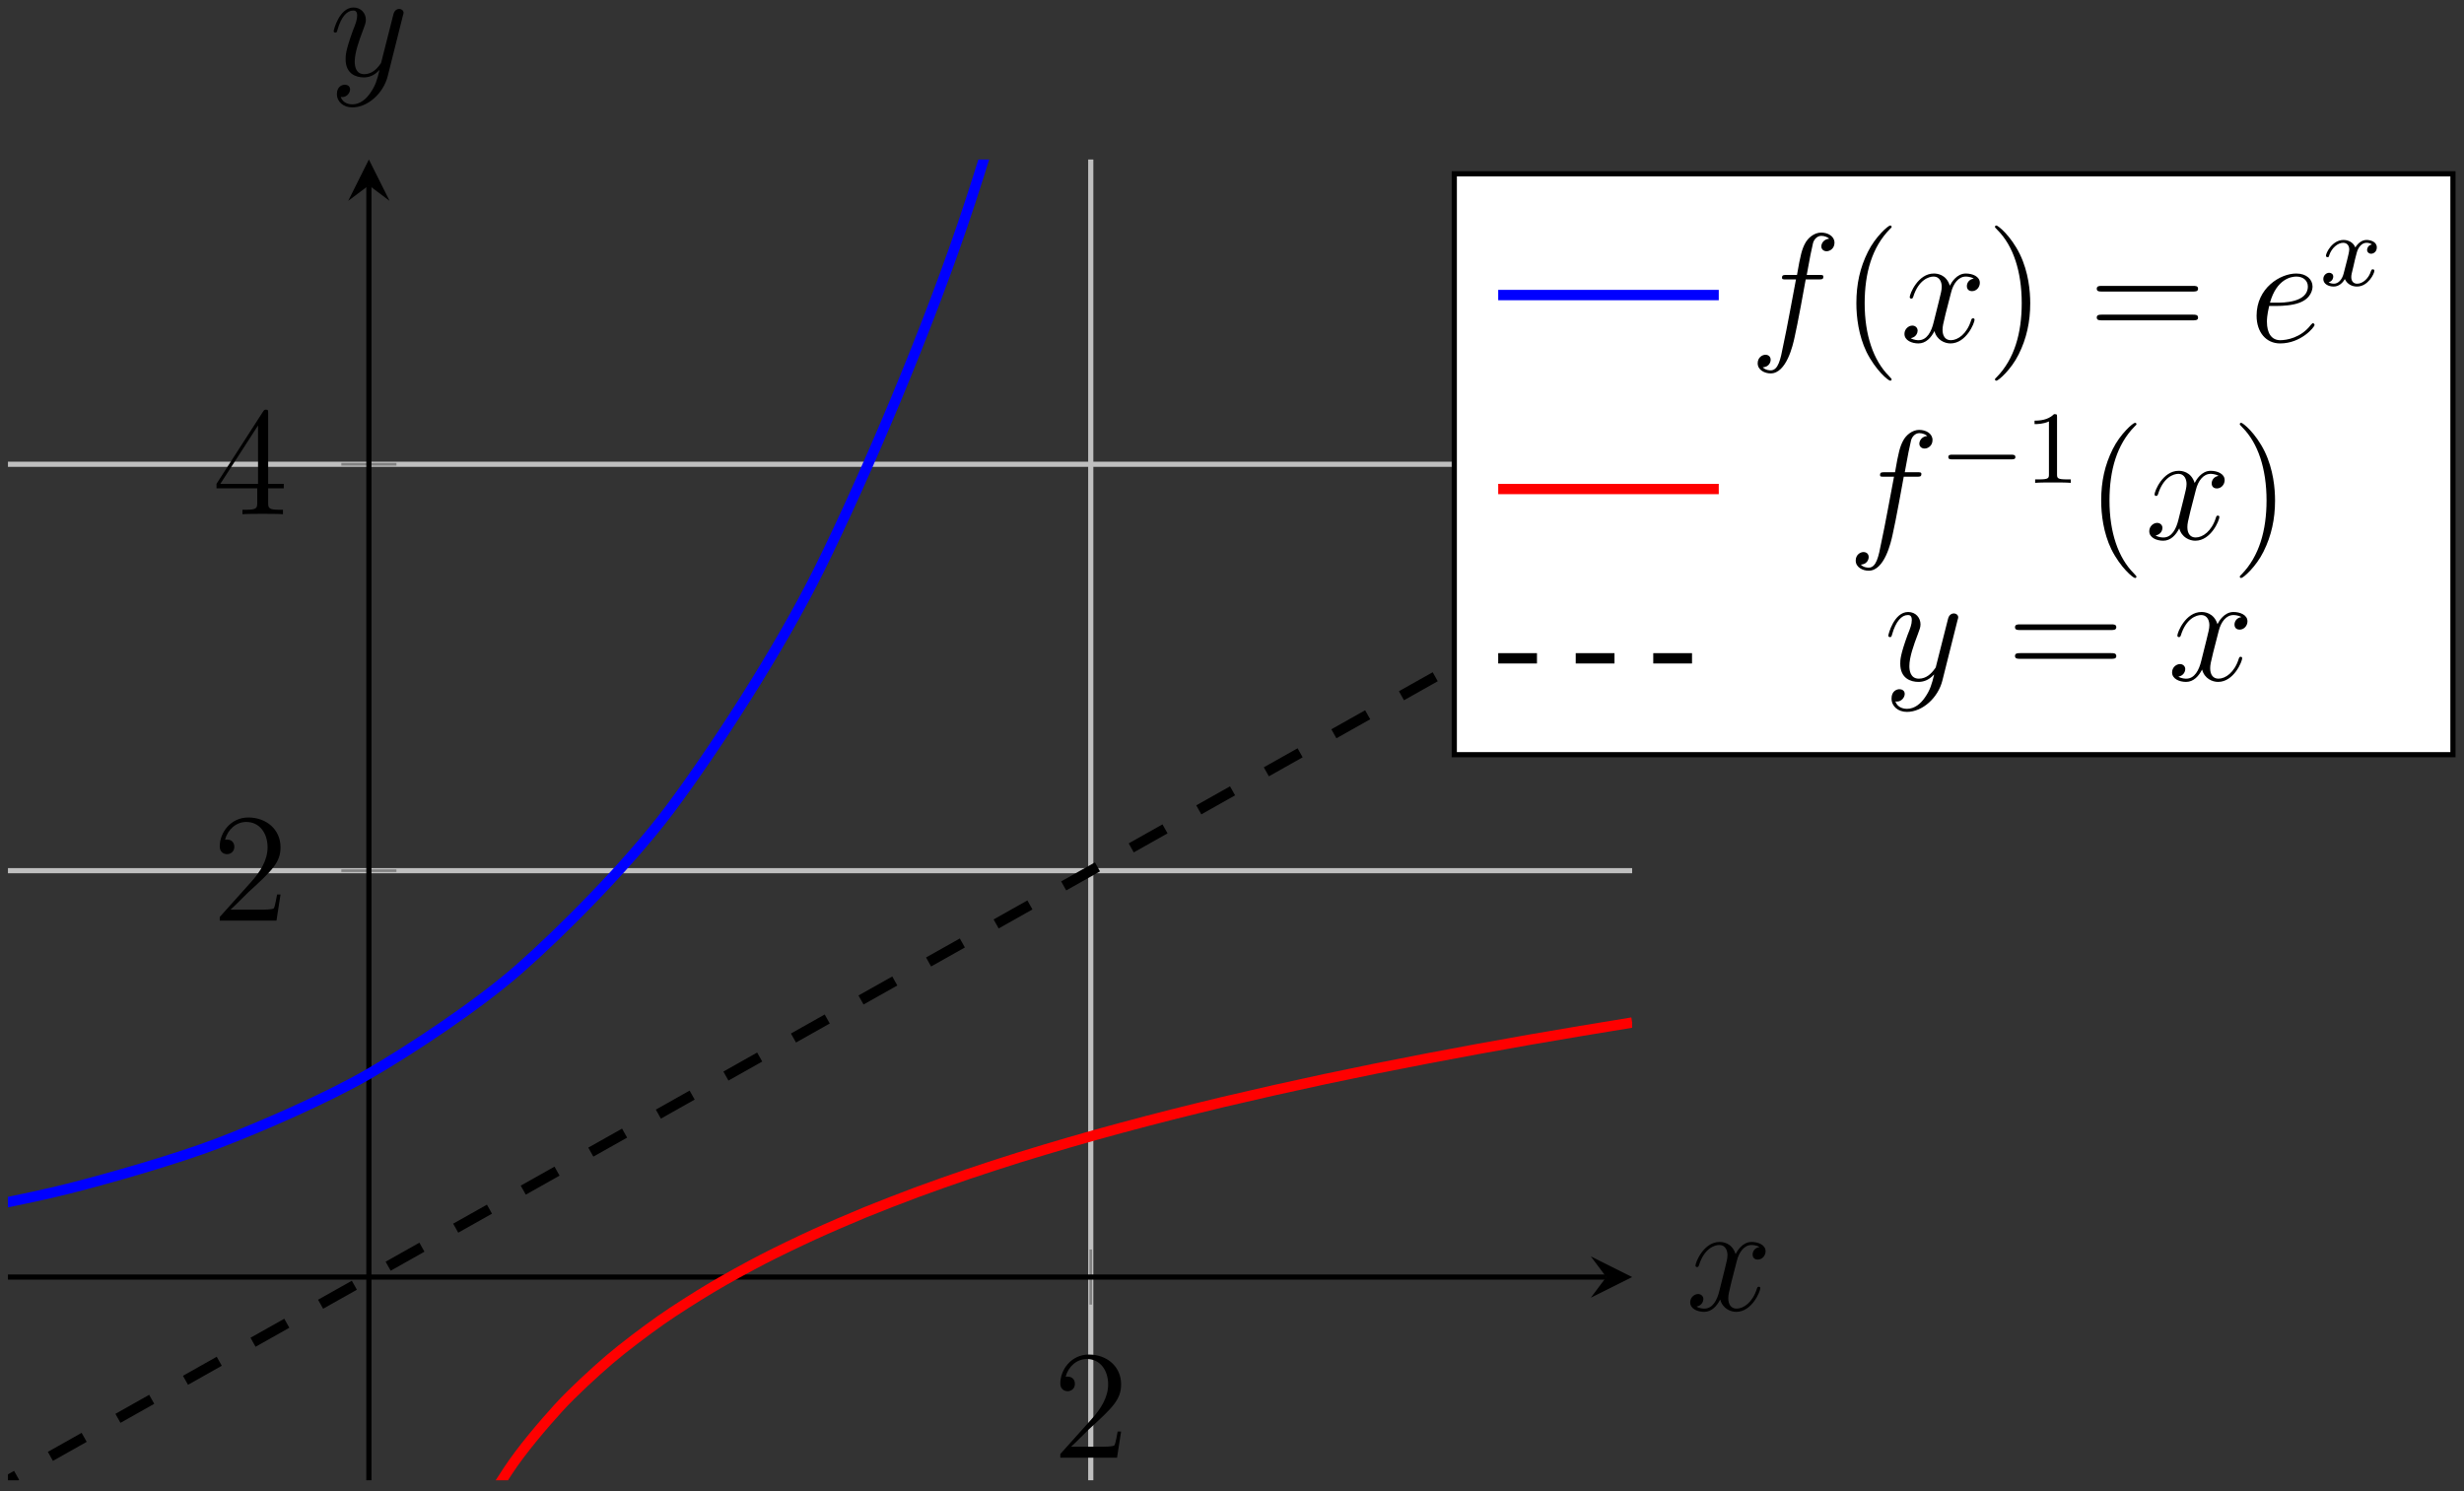 <?xml version="1.0" encoding="UTF-8"?>
<svg xmlns="http://www.w3.org/2000/svg" xmlns:xlink="http://www.w3.org/1999/xlink" width="190pt" height="115pt" viewBox="0 0 190 115" version="1.1">
<rect x="0" y="0" width="190" height="115" fill="#333333" stroke="none"/>
<defs>
<g>
<symbol overflow="visible" id="glyph0-0">
<path style="stroke:none;" d=""/>
</symbol>
<symbol overflow="visible" id="glyph0-1">
<path style="stroke:none;" d="M 5.266 -2.016 L 5 -2.016 C 4.953 -1.812 4.859 -1.141 4.75 -0.953 C 4.656 -0.844 3.984 -0.844 3.625 -0.844 L 1.406 -0.844 C 1.734 -1.125 2.469 -1.891 2.766 -2.172 C 4.594 -3.844 5.266 -4.469 5.266 -5.656 C 5.266 -7.031 4.172 -7.953 2.781 -7.953 C 1.406 -7.953 0.578 -6.766 0.578 -5.734 C 0.578 -5.125 1.109 -5.125 1.141 -5.125 C 1.406 -5.125 1.703 -5.312 1.703 -5.688 C 1.703 -6.031 1.484 -6.25 1.141 -6.25 C 1.047 -6.25 1.016 -6.25 0.984 -6.234 C 1.203 -7.047 1.859 -7.609 2.625 -7.609 C 3.641 -7.609 4.266 -6.75 4.266 -5.656 C 4.266 -4.641 3.688 -3.75 3 -2.984 L 0.578 -0.281 L 0.578 0 L 4.953 0 Z M 5.266 -2.016 "/>
</symbol>
<symbol overflow="visible" id="glyph0-2">
<path style="stroke:none;" d="M 4.312 -7.781 C 4.312 -8.016 4.312 -8.062 4.141 -8.062 C 4.047 -8.062 4.016 -8.062 3.922 -7.922 L 0.328 -2.344 L 0.328 -2 L 3.469 -2 L 3.469 -0.906 C 3.469 -0.469 3.438 -0.344 2.562 -0.344 L 2.328 -0.344 L 2.328 0 C 2.609 -0.031 3.547 -0.031 3.891 -0.031 C 4.219 -0.031 5.172 -0.031 5.453 0 L 5.453 -0.344 L 5.219 -0.344 C 4.344 -0.344 4.312 -0.469 4.312 -0.906 L 4.312 -2 L 5.516 -2 L 5.516 -2.344 L 4.312 -2.344 Z M 3.531 -6.844 L 3.531 -2.344 L 0.625 -2.344 Z M 3.531 -6.844 "/>
</symbol>
<symbol overflow="visible" id="glyph0-3">
<path style="stroke:none;" d="M 3.891 2.906 C 3.891 2.875 3.891 2.844 3.688 2.641 C 2.484 1.438 1.812 -0.531 1.812 -2.969 C 1.812 -5.297 2.375 -7.297 3.766 -8.703 C 3.891 -8.812 3.891 -8.828 3.891 -8.875 C 3.891 -8.938 3.828 -8.969 3.781 -8.969 C 3.625 -8.969 2.641 -8.109 2.062 -6.938 C 1.453 -5.719 1.172 -4.453 1.172 -2.969 C 1.172 -1.906 1.344 -0.484 1.953 0.781 C 2.672 2.219 3.641 3 3.781 3 C 3.828 3 3.891 2.969 3.891 2.906 Z M 3.891 2.906 "/>
</symbol>
<symbol overflow="visible" id="glyph0-4">
<path style="stroke:none;" d="M 3.375 -2.969 C 3.375 -3.891 3.25 -5.359 2.578 -6.75 C 1.875 -8.188 0.891 -8.969 0.766 -8.969 C 0.719 -8.969 0.656 -8.938 0.656 -8.875 C 0.656 -8.828 0.656 -8.812 0.859 -8.609 C 2.062 -7.406 2.719 -5.422 2.719 -2.984 C 2.719 -0.672 2.156 1.328 0.781 2.734 C 0.656 2.844 0.656 2.875 0.656 2.906 C 0.656 2.969 0.719 3 0.766 3 C 0.922 3 1.906 2.141 2.484 0.969 C 3.094 -0.25 3.375 -1.547 3.375 -2.969 Z M 3.375 -2.969 "/>
</symbol>
<symbol overflow="visible" id="glyph0-5">
<path style="stroke:none;" d="M 8.062 -3.875 C 8.234 -3.875 8.453 -3.875 8.453 -4.094 C 8.453 -4.312 8.25 -4.312 8.062 -4.312 L 1.031 -4.312 C 0.859 -4.312 0.641 -4.312 0.641 -4.094 C 0.641 -3.875 0.844 -3.875 1.031 -3.875 Z M 8.062 -1.656 C 8.234 -1.656 8.453 -1.656 8.453 -1.859 C 8.453 -2.094 8.25 -2.094 8.062 -2.094 L 1.031 -2.094 C 0.859 -2.094 0.641 -2.094 0.641 -1.875 C 0.641 -1.656 0.844 -1.656 1.031 -1.656 Z M 8.062 -1.656 "/>
</symbol>
<symbol overflow="visible" id="glyph1-0">
<path style="stroke:none;" d=""/>
</symbol>
<symbol overflow="visible" id="glyph1-1">
<path style="stroke:none;" d="M 5.672 -4.875 C 5.281 -4.812 5.141 -4.516 5.141 -4.297 C 5.141 -4 5.359 -3.906 5.531 -3.906 C 5.891 -3.906 6.141 -4.219 6.141 -4.547 C 6.141 -5.047 5.562 -5.266 5.062 -5.266 C 4.344 -5.266 3.938 -4.547 3.828 -4.328 C 3.547 -5.219 2.812 -5.266 2.594 -5.266 C 1.375 -5.266 0.734 -3.703 0.734 -3.438 C 0.734 -3.391 0.781 -3.328 0.859 -3.328 C 0.953 -3.328 0.984 -3.406 1 -3.453 C 1.406 -4.781 2.219 -5.031 2.562 -5.031 C 3.094 -5.031 3.203 -4.531 3.203 -4.25 C 3.203 -3.984 3.125 -3.703 2.984 -3.125 L 2.578 -1.5 C 2.406 -0.781 2.062 -0.125 1.422 -0.125 C 1.359 -0.125 1.062 -0.125 0.812 -0.281 C 1.25 -0.359 1.344 -0.719 1.344 -0.859 C 1.344 -1.094 1.156 -1.25 0.938 -1.25 C 0.641 -1.25 0.328 -0.984 0.328 -0.609 C 0.328 -0.109 0.891 0.125 1.406 0.125 C 1.984 0.125 2.391 -0.328 2.641 -0.828 C 2.828 -0.125 3.438 0.125 3.875 0.125 C 5.094 0.125 5.734 -1.453 5.734 -1.703 C 5.734 -1.766 5.688 -1.812 5.625 -1.812 C 5.516 -1.812 5.5 -1.75 5.469 -1.656 C 5.141 -0.609 4.453 -0.125 3.906 -0.125 C 3.484 -0.125 3.266 -0.438 3.266 -0.922 C 3.266 -1.188 3.312 -1.375 3.5 -2.156 L 3.922 -3.797 C 4.094 -4.5 4.5 -5.031 5.062 -5.031 C 5.078 -5.031 5.422 -5.031 5.672 -4.875 Z M 5.672 -4.875 "/>
</symbol>
<symbol overflow="visible" id="glyph1-2">
<path style="stroke:none;" d="M 3.141 1.344 C 2.828 1.797 2.359 2.203 1.766 2.203 C 1.625 2.203 1.047 2.172 0.875 1.625 C 0.906 1.641 0.969 1.641 0.984 1.641 C 1.344 1.641 1.594 1.328 1.594 1.047 C 1.594 0.781 1.359 0.688 1.188 0.688 C 0.984 0.688 0.578 0.828 0.578 1.406 C 0.578 2.016 1.094 2.438 1.766 2.438 C 2.969 2.438 4.172 1.344 4.5 0.016 L 5.672 -4.656 C 5.688 -4.703 5.719 -4.781 5.719 -4.859 C 5.719 -5.031 5.562 -5.156 5.391 -5.156 C 5.281 -5.156 5.031 -5.109 4.938 -4.75 L 4.047 -1.234 C 4 -1.016 4 -0.984 3.891 -0.859 C 3.656 -0.531 3.266 -0.125 2.688 -0.125 C 2.016 -0.125 1.953 -0.781 1.953 -1.094 C 1.953 -1.781 2.281 -2.703 2.609 -3.562 C 2.734 -3.906 2.812 -4.078 2.812 -4.312 C 2.812 -4.812 2.453 -5.266 1.859 -5.266 C 0.766 -5.266 0.328 -3.531 0.328 -3.438 C 0.328 -3.391 0.375 -3.328 0.453 -3.328 C 0.562 -3.328 0.578 -3.375 0.625 -3.547 C 0.906 -4.547 1.359 -5.031 1.828 -5.031 C 1.938 -5.031 2.141 -5.031 2.141 -4.641 C 2.141 -4.328 2.016 -3.984 1.828 -3.531 C 1.25 -1.953 1.25 -1.562 1.25 -1.281 C 1.25 -0.141 2.062 0.125 2.656 0.125 C 3 0.125 3.438 0.016 3.844 -0.438 L 3.859 -0.422 C 3.688 0.281 3.562 0.75 3.141 1.344 Z M 3.141 1.344 "/>
</symbol>
<symbol overflow="visible" id="glyph1-3">
<path style="stroke:none;" d="M 5.328 -4.812 C 5.562 -4.812 5.672 -4.812 5.672 -5.031 C 5.672 -5.156 5.562 -5.156 5.359 -5.156 L 4.391 -5.156 C 4.609 -6.391 4.781 -7.234 4.875 -7.609 C 4.953 -7.906 5.203 -8.172 5.516 -8.172 C 5.766 -8.172 6.016 -8.062 6.125 -7.953 C 5.672 -7.906 5.516 -7.562 5.516 -7.359 C 5.516 -7.125 5.703 -6.984 5.922 -6.984 C 6.172 -6.984 6.531 -7.188 6.531 -7.641 C 6.531 -8.141 6.031 -8.422 5.5 -8.422 C 4.984 -8.422 4.484 -8.031 4.25 -7.562 C 4.031 -7.141 3.906 -6.719 3.641 -5.156 L 2.828 -5.156 C 2.609 -5.156 2.484 -5.156 2.484 -4.938 C 2.484 -4.812 2.562 -4.812 2.797 -4.812 L 3.562 -4.812 C 3.344 -3.688 2.859 -0.984 2.578 0.281 C 2.375 1.328 2.203 2.203 1.609 2.203 C 1.562 2.203 1.219 2.203 1 1.969 C 1.609 1.922 1.609 1.406 1.609 1.391 C 1.609 1.141 1.438 1 1.203 1 C 0.969 1 0.609 1.203 0.609 1.656 C 0.609 2.172 1.141 2.438 1.609 2.438 C 2.828 2.438 3.328 0.25 3.453 -0.344 C 3.672 -1.266 4.25 -4.453 4.312 -4.812 Z M 5.328 -4.812 "/>
</symbol>
<symbol overflow="visible" id="glyph1-4">
<path style="stroke:none;" d="M 2.141 -2.766 C 2.469 -2.766 3.281 -2.797 3.844 -3.016 C 4.75 -3.359 4.844 -4.047 4.844 -4.266 C 4.844 -4.797 4.391 -5.266 3.594 -5.266 C 2.344 -5.266 0.531 -4.141 0.531 -2.016 C 0.531 -0.75 1.25 0.125 2.344 0.125 C 3.969 0.125 5 -1.141 5 -1.297 C 5 -1.375 4.922 -1.438 4.875 -1.438 C 4.844 -1.438 4.828 -1.422 4.719 -1.312 C 3.953 -0.297 2.828 -0.125 2.359 -0.125 C 1.688 -0.125 1.328 -0.656 1.328 -1.547 C 1.328 -1.703 1.328 -2.016 1.5 -2.766 Z M 1.562 -3.016 C 2.078 -4.859 3.219 -5.031 3.594 -5.031 C 4.125 -5.031 4.484 -4.719 4.484 -4.266 C 4.484 -3.016 2.562 -3.016 2.062 -3.016 Z M 1.562 -3.016 "/>
</symbol>
<symbol overflow="visible" id="glyph2-0">
<path style="stroke:none;" d=""/>
</symbol>
<symbol overflow="visible" id="glyph2-1">
<path style="stroke:none;" d="M 4 -3.172 C 3.641 -3.094 3.625 -2.781 3.625 -2.75 C 3.625 -2.578 3.766 -2.453 3.938 -2.453 C 4.109 -2.453 4.375 -2.594 4.375 -2.938 C 4.375 -3.391 3.875 -3.516 3.578 -3.516 C 3.219 -3.516 2.906 -3.25 2.719 -2.938 C 2.547 -3.359 2.141 -3.516 1.812 -3.516 C 0.938 -3.516 0.453 -2.516 0.453 -2.297 C 0.453 -2.219 0.516 -2.188 0.578 -2.188 C 0.672 -2.188 0.688 -2.234 0.703 -2.328 C 0.891 -2.906 1.375 -3.297 1.781 -3.297 C 2.094 -3.297 2.25 -3.062 2.25 -2.781 C 2.25 -2.625 2.156 -2.25 2.094 -2 C 2.031 -1.766 1.859 -1.062 1.812 -0.906 C 1.703 -0.484 1.422 -0.141 1.062 -0.141 C 1.031 -0.141 0.828 -0.141 0.656 -0.25 C 1.016 -0.344 1.016 -0.672 1.016 -0.688 C 1.016 -0.875 0.875 -0.984 0.703 -0.984 C 0.484 -0.984 0.25 -0.797 0.25 -0.5 C 0.25 -0.125 0.641 0.078 1.047 0.078 C 1.469 0.078 1.766 -0.234 1.906 -0.5 C 2.094 -0.109 2.453 0.078 2.844 0.078 C 3.703 0.078 4.188 -0.922 4.188 -1.141 C 4.188 -1.219 4.125 -1.25 4.062 -1.25 C 3.969 -1.25 3.953 -1.188 3.922 -1.109 C 3.766 -0.578 3.312 -0.141 2.859 -0.141 C 2.594 -0.141 2.406 -0.312 2.406 -0.656 C 2.406 -0.812 2.453 -1 2.562 -1.438 C 2.609 -1.688 2.781 -2.375 2.828 -2.531 C 2.938 -2.953 3.219 -3.297 3.578 -3.297 C 3.625 -3.297 3.828 -3.297 4 -3.172 Z M 4 -3.172 "/>
</symbol>
<symbol overflow="visible" id="glyph3-0">
<path style="stroke:none;" d=""/>
</symbol>
<symbol overflow="visible" id="glyph3-1">
<path style="stroke:none;" d="M 5.562 -1.812 C 5.703 -1.812 5.875 -1.812 5.875 -1.984 C 5.875 -2.172 5.703 -2.172 5.562 -2.172 L 1 -2.172 C 0.875 -2.172 0.703 -2.172 0.703 -1.984 C 0.703 -1.812 0.875 -1.812 1 -1.812 Z M 5.562 -1.812 "/>
</symbol>
<symbol overflow="visible" id="glyph4-0">
<path style="stroke:none;" d=""/>
</symbol>
<symbol overflow="visible" id="glyph4-1">
<path style="stroke:none;" d="M 2.5 -5.078 C 2.5 -5.297 2.484 -5.297 2.266 -5.297 C 1.938 -4.984 1.516 -4.797 0.766 -4.797 L 0.766 -4.531 C 0.984 -4.531 1.406 -4.531 1.875 -4.734 L 1.875 -0.656 C 1.875 -0.359 1.844 -0.266 1.094 -0.266 L 0.812 -0.266 L 0.812 0 C 1.141 -0.031 1.828 -0.031 2.188 -0.031 C 2.547 -0.031 3.234 -0.031 3.562 0 L 3.562 -0.266 L 3.281 -0.266 C 2.531 -0.266 2.5 -0.359 2.5 -0.656 Z M 2.5 -5.078 "/>
</symbol>
</g>
<clipPath id="clip1">
  <path d="M 0.613 12.301 L 125.855 12.301 L 125.855 110 L 0.613 110 Z M 0.613 12.301 "/>
</clipPath>
<clipPath id="clip2">
  <path d="M 19 67 L 125.855 67 L 125.855 114.16 L 19 114.16 Z M 19 67 "/>
</clipPath>
<clipPath id="clip3">
  <path d="M 0.613 12.301 L 125.855 12.301 L 125.855 114.16 L 0.613 114.16 Z M 0.613 12.301 "/>
</clipPath>
</defs>
<g id="surface1">
<path style="fill:none;stroke-width:0.399;stroke-linecap:butt;stroke-linejoin:miter;stroke:rgb(75%,75%,75%);stroke-opacity:1;stroke-miterlimit:10;" d="M 194.822 62.68 L 194.822 164.539 " transform="matrix(1,0,0,-1,-110.713,176.84)"/>
<path style="fill:none;stroke-width:0.399;stroke-linecap:butt;stroke-linejoin:miter;stroke:rgb(75%,75%,75%);stroke-opacity:1;stroke-miterlimit:10;" d="M 111.326 109.692 L 236.568 109.692 M 111.326 141.035 L 236.568 141.035 " transform="matrix(1,0,0,-1,-110.713,176.84)"/>
<path style="fill:none;stroke-width:0.199;stroke-linecap:butt;stroke-linejoin:miter;stroke:rgb(50%,50%,50%);stroke-opacity:1;stroke-miterlimit:10;" d="M 194.822 76.227 L 194.822 80.477 " transform="matrix(1,0,0,-1,-110.713,176.84)"/>
<path style="fill:none;stroke-width:0.199;stroke-linecap:butt;stroke-linejoin:miter;stroke:rgb(50%,50%,50%);stroke-opacity:1;stroke-miterlimit:10;" d="M 137.033 109.692 L 141.283 109.692 M 137.033 141.035 L 141.283 141.035 " transform="matrix(1,0,0,-1,-110.713,176.84)"/>
<path style="fill:none;stroke-width:0.399;stroke-linecap:butt;stroke-linejoin:miter;stroke:rgb(0%,0%,0%);stroke-opacity:1;stroke-miterlimit:10;" d="M 111.326 78.352 L 234.576 78.352 " transform="matrix(1,0,0,-1,-110.713,176.84)"/>
<path style=" stroke:none;fill-rule:nonzero;fill:rgb(0%,0%,0%);fill-opacity:1;" d="M 125.855 98.488 L 122.668 96.895 L 123.863 98.488 L 122.668 100.082 "/>
<path style="fill:none;stroke-width:0.399;stroke-linecap:butt;stroke-linejoin:miter;stroke:rgb(0%,0%,0%);stroke-opacity:1;stroke-miterlimit:10;" d="M 139.158 62.68 L 139.158 162.547 " transform="matrix(1,0,0,-1,-110.713,176.84)"/>
<path style=" stroke:none;fill-rule:nonzero;fill:rgb(0%,0%,0%);fill-opacity:1;" d="M 28.445 12.301 L 26.852 15.488 L 28.445 14.293 L 30.039 15.488 "/>
<g style="fill:rgb(0%,0%,0%);fill-opacity:1;">
  <use xlink:href="#glyph0-1" x="81.183" y="112.417"/>
</g>
<g style="fill:rgb(0%,0%,0%);fill-opacity:1;">
  <use xlink:href="#glyph0-1" x="16.366" y="70.999"/>
</g>
<g style="fill:rgb(0%,0%,0%);fill-opacity:1;">
  <use xlink:href="#glyph0-2" x="16.366" y="39.658"/>
</g>
<g clip-path="url(#clip1)" clip-rule="nonzero">
<path style="fill:none;stroke-width:0.797;stroke-linecap:butt;stroke-linejoin:miter;stroke:rgb(0%,0%,100%);stroke-opacity:1;stroke-miterlimit:10;" d="M -0.002 78.457 C -0.002 78.457 8.377 78.492 11.596 78.512 C 14.815 78.531 19.975 78.567 23.193 78.594 C 26.412 78.625 31.572 78.676 34.791 78.719 C 38.006 78.766 43.17 78.844 46.385 78.91 C 49.604 78.977 54.764 79.098 57.983 79.199 C 61.201 79.301 66.361 79.485 69.58 79.637 C 72.799 79.793 77.959 80.07 81.178 80.305 C 84.393 80.535 89.553 80.961 92.772 81.313 C 95.99 81.664 101.15 82.309 104.369 82.844 C 107.588 83.379 112.748 84.352 115.967 85.164 C 119.186 85.973 124.346 87.457 127.561 88.684 C 130.779 89.914 135.94 92.156 139.158 94.024 C 142.377 95.887 147.537 99.293 150.756 102.121 C 153.975 104.949 159.135 110.117 162.354 114.406 C 165.568 118.699 170.733 126.535 173.947 133.047 C 177.166 139.555 182.326 151.442 185.545 161.317 C 188.764 171.188 193.924 189.223 197.143 204.199 C 200.361 219.176 205.522 246.535 208.736 269.254 C 211.955 291.969 217.115 333.469 220.334 367.926 C 223.553 402.383 228.713 465.328 231.932 517.598 C 235.15 569.867 240.311 665.367 243.529 744.656 C 246.744 823.945 251.908 968.789 255.123 1089.063 C 258.342 1209.34 263.502 1429.059 266.721 1611.508 C 269.94 1793.957 278.318 2404.035 278.318 2404.035 " transform="matrix(1,0,0,-1,-110.713,176.84)"/>
</g>
<g clip-path="url(#clip2)" clip-rule="nonzero">
<path style="fill:none;stroke-width:0.797;stroke-linecap:butt;stroke-linejoin:miter;stroke:rgb(100%,0%,0%);stroke-opacity:1;stroke-miterlimit:10;" d="M 141.943 42.27 C 141.943 42.27 144.791 53.176 145.885 56.098 C 146.979 59.02 148.733 61.637 149.826 63.324 C 150.92 65.012 152.678 67.051 153.772 68.254 C 154.865 69.457 156.619 71.059 157.713 71.996 C 158.807 72.934 160.561 74.246 161.654 75.016 C 162.752 75.789 164.506 76.895 165.6 77.547 C 166.693 78.203 168.447 79.16 169.541 79.727 C 170.635 80.293 172.389 81.137 173.486 81.637 C 174.58 82.141 176.334 82.891 177.428 83.344 C 178.522 83.793 180.275 84.469 181.369 84.879 C 182.463 85.285 184.221 85.906 185.315 86.278 C 186.408 86.653 188.162 87.219 189.256 87.563 C 190.35 87.903 192.104 88.43 193.197 88.746 C 194.291 89.067 196.049 89.559 197.143 89.852 C 198.236 90.149 199.99 90.606 201.084 90.883 C 202.178 91.16 203.932 91.59 205.025 91.852 C 206.123 92.113 207.877 92.516 208.971 92.762 C 210.065 93.008 211.818 93.391 212.912 93.625 C 214.006 93.856 215.76 94.219 216.858 94.442 C 217.951 94.66 219.705 95.004 220.799 95.215 C 221.893 95.426 223.647 95.754 224.74 95.953 C 225.834 96.153 227.588 96.469 228.686 96.66 C 229.779 96.852 231.533 97.153 232.627 97.332 C 233.721 97.516 236.568 97.981 236.568 97.981 " transform="matrix(1,0,0,-1,-110.713,176.84)"/>
</g>
<g clip-path="url(#clip3)" clip-rule="nonzero">
<path style="fill:none;stroke-width:0.797;stroke-linecap:butt;stroke-linejoin:miter;stroke:rgb(0%,0%,0%);stroke-opacity:1;stroke-dasharray:2.989,2.989;stroke-miterlimit:10;" d="M -0.002 0 L 11.596 6.527 L 23.193 13.059 L 34.791 19.586 L 46.385 26.117 L 57.983 32.649 L 69.58 39.176 L 81.178 45.707 L 92.772 52.235 L 104.369 58.766 L 115.967 65.293 L 127.561 71.824 L 139.158 78.352 L 150.756 84.883 L 162.354 91.41 L 173.947 97.942 L 185.545 104.469 L 197.143 111 L 208.736 117.528 L 220.334 124.059 L 231.932 130.586 L 243.529 137.117 L 255.123 143.645 L 266.721 150.176 L 278.318 156.703 " transform="matrix(1,0,0,-1,-110.713,176.84)"/>
</g>
<g style="fill:rgb(0%,0%,0%);fill-opacity:1;">
  <use xlink:href="#glyph1-1" x="130.004" y="101.047"/>
</g>
<g style="fill:rgb(0%,0%,0%);fill-opacity:1;">
  <use xlink:href="#glyph1-2" x="25.4" y="5.845"/>
</g>
<path style="fill-rule:nonzero;fill:rgb(100%,100%,100%);fill-opacity:1;stroke-width:0.399;stroke-linecap:butt;stroke-linejoin:miter;stroke:rgb(0%,0%,0%);stroke-opacity:1;stroke-miterlimit:10;" d="M 222.854 118.637 L 299.861 118.637 L 299.861 163.434 L 222.854 163.434 Z M 222.854 118.637 " transform="matrix(1,0,0,-1,-110.713,176.84)"/>
<path style="fill:none;stroke-width:0.797;stroke-linecap:butt;stroke-linejoin:miter;stroke:rgb(0%,0%,100%);stroke-opacity:1;stroke-miterlimit:10;" d="M -0.001 0.001 C -0.001 0.001 6.144 0.001 8.503 0.001 C 10.863 0.001 17.007 0.001 17.007 0.001 " transform="matrix(1,0,0,-1,115.528,22.755)"/>
<g style="fill:rgb(0%,0%,0%);fill-opacity:1;">
  <use xlink:href="#glyph1-3" x="134.927" y="26.36"/>
</g>
<g style="fill:rgb(0%,0%,0%);fill-opacity:1;">
  <use xlink:href="#glyph0-3" x="141.973" y="26.36"/>
</g>
<g style="fill:rgb(0%,0%,0%);fill-opacity:1;">
  <use xlink:href="#glyph1-1" x="146.525" y="26.36"/>
</g>
<g style="fill:rgb(0%,0%,0%);fill-opacity:1;">
  <use xlink:href="#glyph0-4" x="153.177" y="26.36"/>
</g>
<g style="fill:rgb(0%,0%,0%);fill-opacity:1;">
  <use xlink:href="#glyph0-5" x="161.041" y="26.36"/>
</g>
<g style="fill:rgb(0%,0%,0%);fill-opacity:1;">
  <use xlink:href="#glyph1-4" x="173.476" y="26.36"/>
</g>
<g style="fill:rgb(0%,0%,0%);fill-opacity:1;">
  <use xlink:href="#glyph2-1" x="178.902" y="22.021"/>
</g>
<path style="fill:none;stroke-width:0.797;stroke-linecap:butt;stroke-linejoin:miter;stroke:rgb(100%,0%,0%);stroke-opacity:1;stroke-miterlimit:10;" d="M -0.001 0.001 C -0.001 0.001 6.144 0.001 8.503 0.001 C 10.863 0.001 17.007 0.001 17.007 0.001 " transform="matrix(1,0,0,-1,115.528,37.716)"/>
<g style="fill:rgb(0%,0%,0%);fill-opacity:1;">
  <use xlink:href="#glyph1-3" x="142.486" y="41.576"/>
</g>
<g style="fill:rgb(0%,0%,0%);fill-opacity:1;">
  <use xlink:href="#glyph3-1" x="149.532" y="37.238"/>
</g>
<g style="fill:rgb(0%,0%,0%);fill-opacity:1;">
  <use xlink:href="#glyph4-1" x="156.119" y="37.238"/>
</g>
<g style="fill:rgb(0%,0%,0%);fill-opacity:1;">
  <use xlink:href="#glyph0-3" x="160.851" y="41.576"/>
</g>
<g style="fill:rgb(0%,0%,0%);fill-opacity:1;">
  <use xlink:href="#glyph1-1" x="165.403" y="41.576"/>
</g>
<g style="fill:rgb(0%,0%,0%);fill-opacity:1;">
  <use xlink:href="#glyph0-4" x="172.055" y="41.576"/>
</g>
<path style="fill:none;stroke-width:0.797;stroke-linecap:butt;stroke-linejoin:miter;stroke:rgb(0%,0%,0%);stroke-opacity:1;stroke-dasharray:2.989,2.989;stroke-miterlimit:10;" d="M -0.001 -0.002 L 17.007 -0.002 " transform="matrix(1,0,0,-1,115.528,50.768)"/>
<g style="fill:rgb(0%,0%,0%);fill-opacity:1;">
  <use xlink:href="#glyph1-2" x="145.279" y="52.464"/>
</g>
<g style="fill:rgb(0%,0%,0%);fill-opacity:1;">
  <use xlink:href="#glyph0-5" x="154.736" y="52.464"/>
</g>
<g style="fill:rgb(0%,0%,0%);fill-opacity:1;">
  <use xlink:href="#glyph1-1" x="167.162" y="52.464"/>
</g>
</g>
</svg>
